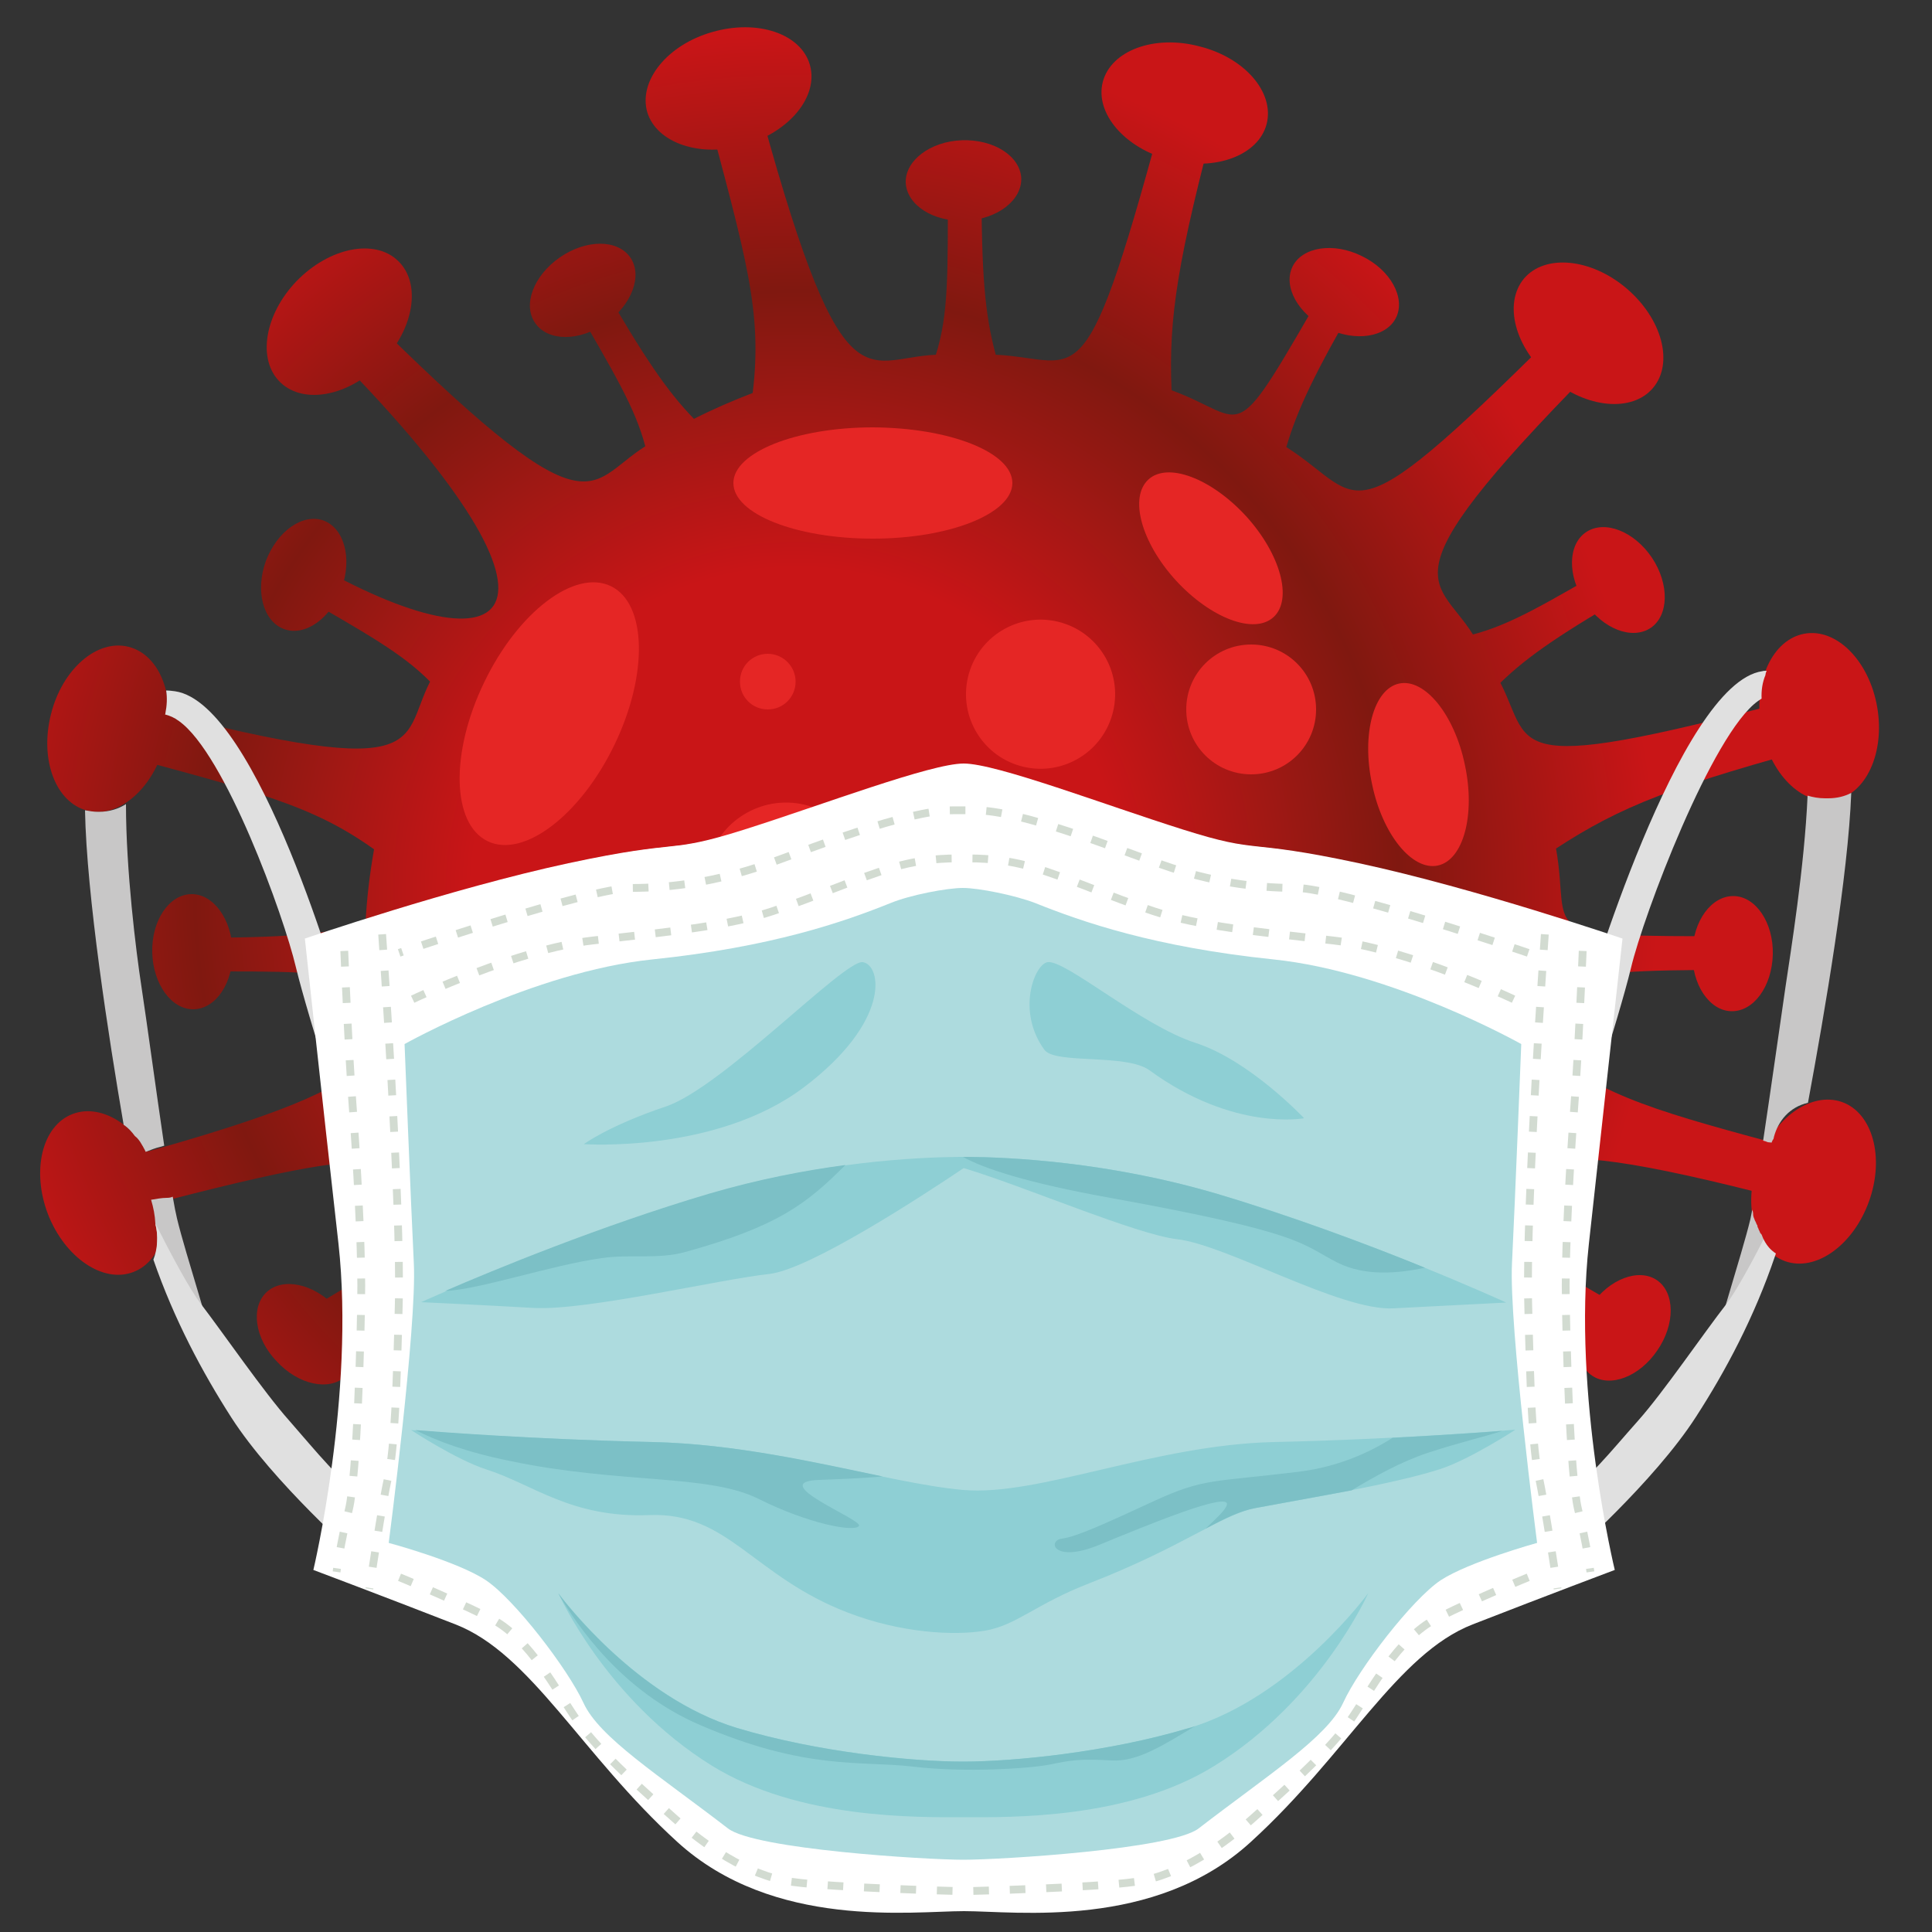 <?xml version="1.0" encoding="utf-8"?>
<!-- Generator: Adobe Illustrator 24.1.1, SVG Export Plug-In . SVG Version: 6.00 Build 0)  -->
<svg version="1.0" id="Слой_1" xmlns="http://www.w3.org/2000/svg" xmlns:xlink="http://www.w3.org/1999/xlink" x="0px" y="0px"
	 viewBox="0 0 500 500" style="enable-background:new 0 0 500 500;" xml:space="preserve">
<rect x="0" y="0" width="500" height="500" fill="#333333" stroke="none"/>
<style type="text/css">
	.st0{fill:url(#SVGID_1_);}
	.st1{fill:url(#SVGID_2_);}
	.st2{fill:url(#SVGID_3_);}
	.st3{fill:url(#SVGID_4_);}
	.st4{fill:url(#SVGID_5_);}
	.st5{fill:url(#SVGID_6_);}
	.st6{fill:url(#SVGID_7_);}
	.st7{fill:url(#SVGID_8_);}
	.st8{fill:url(#SVGID_9_);}
	.st9{fill:url(#SVGID_10_);}
	.st10{fill:url(#SVGID_11_);}
	.st11{fill:url(#SVGID_12_);}
	.st12{fill:url(#SVGID_13_);}
	.st13{fill:url(#SVGID_14_);}
	.st14{fill:url(#SVGID_15_);}
	.st15{fill:url(#SVGID_16_);}
	.st16{fill:url(#SVGID_17_);}
	.st17{fill:url(#SVGID_18_);}
	.st18{fill:url(#SVGID_19_);}
	.st19{fill:url(#SVGID_20_);}
	.st20{fill:url(#SVGID_21_);}
	.st21{fill:url(#SVGID_22_);}
	.st22{fill:url(#SVGID_23_);}
	.st23{fill:#E52625;}
	.st24{fill:#C8C7C7;}
	.st25{fill:#E0E0E0;}
	.st26{fill:#ADDBDE;}
	.st27{fill:#8ECFD4;}
	.st28{fill:#7CC0C6;}
	.st29{fill:#FFFFFF;}
	.st30{fill:none;stroke:#D2DBD1;stroke-width:2.021;stroke-miterlimit:10;stroke-dasharray:4.043,5.39;}
</style>
<g>
	<radialGradient id="SVGID_1_" cx="206.161" cy="231.081" r="229.726" gradientUnits="userSpaceOnUse">
		<stop  offset="0.366" style="stop-color:#C91517"/>
		<stop  offset="0.544" style="stop-color:#9F1814"/>
		<stop  offset="0.678" style="stop-color:#801810"/>
		<stop  offset="0.97" style="stop-color:#C91517"/>
	</radialGradient>
	<path class="st0" d="M449.5,251l0-8.7c-54,0-42.8,0-46.8-22.7c16.7-10.9,30.2-16.3,71.3-27.3l-3.5-12.9
		c-82.8,22.2-73.4,14.5-82.2-2.7c7.2-7,15.9-12.9,35.5-24.2l-4.4-7.5c-19.5,11.3-28.3,16.6-38.2,19.2c-9.8-15.6-24.8-13,36.2-74
		l-9.4-9.4c-61.3,61.3-53.9,48.4-75.1,34.9c2.8-9.6,7.3-19.1,18.6-38.6l-7.6-4.4c-26,45-20,35.9-40.7,28.3
		c-0.8-18.8,1.5-33.6,12.1-73.3l-12.9-3.4c-22,82.1-22.1,68.6-44.7,67.5c-2.8-10.3-3.7-20.6-3.7-44.6h-8.7c0,24,0.2,34.1-3.1,44.6
		c-19,0.9-24.3,15.7-47-69.1l-12.9,3.5c11,41.1,15,54.5,12.5,75.5c-5.2,2-10.3,4.2-15.2,6.7c-7-7.2-12.9-15.9-24.2-35.5l-7.6,4.4
		c11.3,19.5,16.6,28.3,19.2,38.2c-15.7,9.9-13,24.7-74-36.2l-9.4,9.4c71.4,71.4,49.5,87.2-3.7,56.5l-4.4,7.6
		c19.6,11.3,28.6,16.3,35.8,23.6c-8.1,15.9,1.4,27-80.8,5l-3.4,12.9c39.5,10.6,53.6,14,69.7,25.5c-1.1,6.3-1.9,12.7-2.2,19.2
		c-10.3,2.8-20.6,3.7-44.6,3.7v8.7c24,0,34.1-0.2,44.6,3.1c0.9,19.1,15.6,24.3-69.1,47l3.5,12.9c82.8-22.2,73.4-14.5,82.2,2.7
		c-7.2,7-15.9,12.9-35.5,24.2l4.4,7.5c19.5-11.3,28.3-16.6,38.2-19.2c8.9,14.2,21.9,13.4-20.7,58.1c4.2,2.2,8.1,4.9,11.5,7.9
		c42-40.7,38.5-29.6,57.5-17.6c-2.8,9.6-7.3,19.1-18.6,38.6l7.5,4.4c11.3-19.6,16.3-28.6,23.6-35.8c15.9,8.1,27-1.5,5,80.8l12.9,3.4
		c10.6-39.5,14-53.6,25.5-69.7c20.7,3.7,22.9-6.8,22.9,46.9l8.7,0c0-54,0-42.8,22.7-46.9c10.9,16.7,16.3,30.2,27.3,71.3l12.9-3.5
		c-11-41.1-15-54.5-12.5-75.5c16.9-6.4,13.7-15.6,39.4,28.8l7.5-4.4c-26-45-21.2-35-3.4-49.6c13.7,7.1,23.9,14.4,42.5,32.1
		c3.3-3.2,7.1-5.9,11-8.3c-44.5-45.5-33.1-41.3-20.7-60.8c9.6,2.8,19.1,7.3,38.6,18.6l4.4-7.6c-19.6-11.3-28.6-16.3-35.8-23.6
		c8.1-15.9-1.5-27,80.8-5l3.4-12.9c-39.5-10.6-53.6-14-69.7-25.5C406.3,253.2,395.9,251,449.5,251z"/>
</g>
<radialGradient id="SVGID_2_" cx="206.161" cy="231.08" r="229.726" gradientUnits="userSpaceOnUse">
	<stop  offset="0.366" style="stop-color:#C91517"/>
	<stop  offset="0.544" style="stop-color:#9F1814"/>
	<stop  offset="0.678" style="stop-color:#801810"/>
	<stop  offset="0.97" style="stop-color:#C91517"/>
</radialGradient>
<path class="st1" d="M327.8,32.1c-2.1,8.1-13.3,12.3-25,9.3c-11.7-3-19.5-12.1-17.4-20.2c2.1-8.1,13.3-12.3,25-9.2
	C322.1,14.9,329.9,23.9,327.8,32.1z"/>
<radialGradient id="SVGID_3_" cx="206.162" cy="231.081" r="229.725" gradientUnits="userSpaceOnUse">
	<stop  offset="0.366" style="stop-color:#C91517"/>
	<stop  offset="0.544" style="stop-color:#9F1814"/>
	<stop  offset="0.678" style="stop-color:#801810"/>
	<stop  offset="0.97" style="stop-color:#C91517"/>
</radialGradient>
<path class="st2" d="M427.8,100.4c-5.4,6.4-17.3,5.3-26.5-2.5c-9.2-7.8-12.3-19.3-6.9-25.8c5.4-6.4,17.3-5.3,26.5,2.5
	C430.2,82.5,433.2,94,427.8,100.4z"/>
<radialGradient id="SVGID_4_" cx="206.161" cy="231.081" r="229.726" gradientUnits="userSpaceOnUse">
	<stop  offset="0.366" style="stop-color:#C91517"/>
	<stop  offset="0.544" style="stop-color:#9F1814"/>
	<stop  offset="0.678" style="stop-color:#801810"/>
	<stop  offset="0.97" style="stop-color:#C91517"/>
</radialGradient>
<path class="st3" d="M474.6,207.1c-8.3,1.5-16.7-7-18.8-18.9c-2.1-11.9,2.9-22.7,11.2-24.2c8.3-1.5,16.7,7,18.8,18.9
	C487.9,194.8,482.9,205.7,474.6,207.1z"/>
<radialGradient id="SVGID_5_" cx="206.162" cy="231.081" r="229.726" gradientUnits="userSpaceOnUse">
	<stop  offset="0.366" style="stop-color:#C91517"/>
	<stop  offset="0.544" style="stop-color:#9F1814"/>
	<stop  offset="0.678" style="stop-color:#801810"/>
	<stop  offset="0.97" style="stop-color:#C91517"/>
</radialGradient>
<path class="st4" d="M462,326.4c-7.9-2.8-11.1-14.3-7-25.7c4-11.4,13.7-18.3,21.7-15.5c7.9,2.8,11.1,14.3,7,25.7
	C479.6,322.3,469.9,329.2,462,326.4z"/>
<radialGradient id="SVGID_6_" cx="206.161" cy="231.081" r="229.727" gradientUnits="userSpaceOnUse">
	<stop  offset="0.366" style="stop-color:#C91517"/>
	<stop  offset="0.544" style="stop-color:#9F1814"/>
	<stop  offset="0.678" style="stop-color:#801810"/>
	<stop  offset="0.97" style="stop-color:#C91517"/>
</radialGradient>
<path class="st5" d="M287.4,470.7c-1.7-8.3,6.6-16.9,18.4-19.3c11.9-2.4,22.8,2.3,24.5,10.6c1.7,8.2-6.6,16.9-18.4,19.3
	C300,483.7,289,478.9,287.4,470.7z"/>
<radialGradient id="SVGID_7_" cx="206.161" cy="231.081" r="229.726" gradientUnits="userSpaceOnUse">
	<stop  offset="0.366" style="stop-color:#C91517"/>
	<stop  offset="0.544" style="stop-color:#9F1814"/>
	<stop  offset="0.678" style="stop-color:#801810"/>
	<stop  offset="0.97" style="stop-color:#C91517"/>
</radialGradient>
<path class="st6" d="M168,460.8c1.8-8.2,12.8-12.8,24.6-10.2c11.8,2.6,19.9,11.4,18.1,19.6c-1.8,8.2-12.8,12.8-24.7,10.2
	C174.3,477.8,166.2,469.1,168,460.8z"/>
<radialGradient id="SVGID_8_" cx="206.161" cy="231.081" r="229.726" gradientUnits="userSpaceOnUse">
	<stop  offset="0.366" style="stop-color:#C91517"/>
	<stop  offset="0.544" style="stop-color:#9F1814"/>
	<stop  offset="0.678" style="stop-color:#801810"/>
	<stop  offset="0.97" style="stop-color:#C91517"/>
</radialGradient>
<path class="st7" d="M18.8,288.3c7.9-3,17.7,3.7,22.1,15c4.3,11.3,1.5,22.9-6.4,25.9c-7.8,3-17.7-3.7-22.1-15
	C8.1,302.9,10.9,291.3,18.8,288.3z"/>
<radialGradient id="SVGID_9_" cx="206.161" cy="231.081" r="229.726" gradientUnits="userSpaceOnUse">
	<stop  offset="0.366" style="stop-color:#C91517"/>
	<stop  offset="0.544" style="stop-color:#9F1814"/>
	<stop  offset="0.678" style="stop-color:#801810"/>
	<stop  offset="0.97" style="stop-color:#C91517"/>
</radialGradient>
<path class="st8" d="M33.3,167.4c8.2,2.1,12.4,13.2,9.4,24.9c-2.9,11.7-12,19.6-20.1,17.5c-8.2-2.1-12.4-13.2-9.4-25
	C16.1,173.2,25.1,165.3,33.3,167.4z"/>
<radialGradient id="SVGID_10_" cx="206.161" cy="231.081" r="229.725" gradientUnits="userSpaceOnUse">
	<stop  offset="0.366" style="stop-color:#C91517"/>
	<stop  offset="0.544" style="stop-color:#9F1814"/>
	<stop  offset="0.678" style="stop-color:#801810"/>
	<stop  offset="0.97" style="stop-color:#C91517"/>
</radialGradient>
<path class="st9" d="M103,67.5c6.1,5.8,4.2,17.6-4.2,26.3c-8.4,8.7-20.1,11-26.2,5.2c-6.1-5.8-4.2-17.6,4.2-26.3
	C85.3,64,97,61.7,103,67.5z"/>
<radialGradient id="SVGID_11_" cx="206.161" cy="231.081" r="229.726" gradientUnits="userSpaceOnUse">
	<stop  offset="0.366" style="stop-color:#C91517"/>
	<stop  offset="0.544" style="stop-color:#9F1814"/>
	<stop  offset="0.678" style="stop-color:#801810"/>
	<stop  offset="0.97" style="stop-color:#C91517"/>
</radialGradient>
<path class="st10" d="M209.6,16.8c2.3,8.1-5.2,17.3-16.8,20.7c-11.6,3.4-22.9-0.5-25.3-8.5c-2.3-8.1,5.2-17.4,16.8-20.7
	C196,4.9,207.3,8.7,209.6,16.8z"/>
<radialGradient id="SVGID_12_" cx="206.162" cy="231.081" r="229.725" gradientUnits="userSpaceOnUse">
	<stop  offset="0.366" style="stop-color:#C91517"/>
	<stop  offset="0.544" style="stop-color:#9F1814"/>
	<stop  offset="0.678" style="stop-color:#801810"/>
	<stop  offset="0.97" style="stop-color:#C91517"/>
</radialGradient>
<path class="st11" d="M264.3,46.1c0.2,5.7-6.2,10.7-14.5,11c-8.2,0.4-15.1-4-15.4-9.8c-0.2-5.7,6.3-10.7,14.5-11
	C257.2,36,264,40.4,264.3,46.1z"/>
<radialGradient id="SVGID_13_" cx="206.161" cy="231.082" r="229.726" gradientUnits="userSpaceOnUse">
	<stop  offset="0.366" style="stop-color:#C91517"/>
	<stop  offset="0.544" style="stop-color:#9F1814"/>
	<stop  offset="0.678" style="stop-color:#801810"/>
	<stop  offset="0.97" style="stop-color:#C91517"/>
</radialGradient>
<path class="st12" d="M361.3,82.2c-2.5,5.1-10.6,6.4-18,2.7c-7.4-3.6-11.3-10.8-8.8-15.9c2.5-5.1,10.6-6.4,18-2.7
	C359.9,69.9,363.8,77.1,361.3,82.2z"/>
<radialGradient id="SVGID_14_" cx="206.161" cy="231.081" r="229.727" gradientUnits="userSpaceOnUse">
	<stop  offset="0.366" style="stop-color:#C91517"/>
	<stop  offset="0.544" style="stop-color:#9F1814"/>
	<stop  offset="0.678" style="stop-color:#801810"/>
	<stop  offset="0.97" style="stop-color:#C91517"/>
</radialGradient>
<path class="st13" d="M427.2,162.5c-4.8,3.2-12.4,0.3-17-6.6c-4.6-6.8-4.5-15,0.3-18.2c4.8-3.2,12.4-0.2,17,6.6
	C432.1,151.2,431.9,159.3,427.2,162.5z"/>
<radialGradient id="SVGID_15_" cx="206.16" cy="231.081" r="229.728" gradientUnits="userSpaceOnUse">
	<stop  offset="0.366" style="stop-color:#C91517"/>
	<stop  offset="0.544" style="stop-color:#9F1814"/>
	<stop  offset="0.678" style="stop-color:#801810"/>
	<stop  offset="0.97" style="stop-color:#C91517"/>
</radialGradient>
<path class="st14" d="M448.1,261.7c-5.7-0.1-10.3-6.9-10.1-15.1c0.1-8.2,4.9-14.8,10.7-14.7c5.7,0.1,10.3,6.9,10.1,15.1
	C458.6,255.2,453.9,261.8,448.1,261.7z"/>
<radialGradient id="SVGID_16_" cx="206.162" cy="231.081" r="229.725" gradientUnits="userSpaceOnUse">
	<stop  offset="0.366" style="stop-color:#C91517"/>
	<stop  offset="0.544" style="stop-color:#9F1814"/>
	<stop  offset="0.678" style="stop-color:#801810"/>
	<stop  offset="0.97" style="stop-color:#C91517"/>
</radialGradient>
<path class="st15" d="M412,356c-4.7-3.2-4.8-11.4-0.2-18.2c4.6-6.8,12.3-9.7,17-6.5c4.7,3.2,4.8,11.4,0.1,18.2
	C424.3,356.3,416.7,359.2,412,356z"/>
<radialGradient id="SVGID_17_" cx="206.161" cy="231.081" r="229.726" gradientUnits="userSpaceOnUse">
	<stop  offset="0.366" style="stop-color:#C91517"/>
	<stop  offset="0.544" style="stop-color:#9F1814"/>
	<stop  offset="0.678" style="stop-color:#801810"/>
	<stop  offset="0.97" style="stop-color:#C91517"/>
</radialGradient>
<path class="st16" d="M333.9,425.3c-3.2-4.8-0.2-12.4,6.7-16.9c6.9-4.6,15-4.4,18.2,0.4c3.2,4.8,0.2,12.4-6.7,16.9
	C345.2,430.2,337.1,430,333.9,425.3z"/>
<radialGradient id="SVGID_18_" cx="206.161" cy="231.082" r="229.726" gradientUnits="userSpaceOnUse">
	<stop  offset="0.366" style="stop-color:#C91517"/>
	<stop  offset="0.544" style="stop-color:#9F1814"/>
	<stop  offset="0.678" style="stop-color:#801810"/>
	<stop  offset="0.97" style="stop-color:#C91517"/>
</radialGradient>
<path class="st17" d="M235.1,447.5c-0.8-5.7,5.1-11.2,13.3-12.4c8.2-1.2,15.4,2.5,16.3,8.1c0.8,5.7-5.1,11.2-13.3,12.4
	C243.2,456.8,235.9,453.2,235.1,447.5z"/>
<radialGradient id="SVGID_19_" cx="206.161" cy="231.082" r="229.725" gradientUnits="userSpaceOnUse">
	<stop  offset="0.366" style="stop-color:#C91517"/>
	<stop  offset="0.544" style="stop-color:#9F1814"/>
	<stop  offset="0.678" style="stop-color:#801810"/>
	<stop  offset="0.97" style="stop-color:#C91517"/>
</radialGradient>
<path class="st18" d="M139.6,412.1c2.7-5.1,10.8-6.1,18.1-2.3c7.3,3.8,11,11.1,8.4,16.1c-2.7,5.1-10.8,6.1-18.1,2.2
	C140.7,424.4,136.9,417.1,139.6,412.1z"/>
<radialGradient id="SVGID_20_" cx="206.161" cy="231.081" r="229.726" gradientUnits="userSpaceOnUse">
	<stop  offset="0.366" style="stop-color:#C91517"/>
	<stop  offset="0.544" style="stop-color:#9F1814"/>
	<stop  offset="0.678" style="stop-color:#801810"/>
	<stop  offset="0.97" style="stop-color:#C91517"/>
</radialGradient>
<path class="st19" d="M69,334.4c4.2-3.9,12.2-2.2,17.8,3.8c5.6,6,6.8,14.1,2.6,18c-4.2,3.9-12.2,2.2-17.8-3.9
	C65.9,346.4,64.8,338.3,69,334.4z"/>
<radialGradient id="SVGID_21_" cx="206.161" cy="231.081" r="229.725" gradientUnits="userSpaceOnUse">
	<stop  offset="0.366" style="stop-color:#C91517"/>
	<stop  offset="0.544" style="stop-color:#9F1814"/>
	<stop  offset="0.678" style="stop-color:#801810"/>
	<stop  offset="0.97" style="stop-color:#C91517"/>
</radialGradient>
<path class="st20" d="M49.5,231.4c5.7-0.1,10.5,6.5,10.7,14.7c0.2,8.2-4.3,15-10.1,15.1c-5.7,0.1-10.5-6.5-10.7-14.7
	C39.2,238.3,43.7,231.5,49.5,231.4z"/>
<radialGradient id="SVGID_22_" cx="206.162" cy="231.081" r="229.727" gradientUnits="userSpaceOnUse">
	<stop  offset="0.366" style="stop-color:#C91517"/>
	<stop  offset="0.544" style="stop-color:#9F1814"/>
	<stop  offset="0.678" style="stop-color:#801810"/>
	<stop  offset="0.97" style="stop-color:#C91517"/>
</radialGradient>
<path class="st21" d="M83.7,134.7c5.4,2,7.5,9.8,4.7,17.6c-2.8,7.8-9.5,12.5-14.9,10.5c-5.4-2-7.5-9.8-4.7-17.6
	C71.7,137.5,78.3,132.8,83.7,134.7z"/>
<radialGradient id="SVGID_23_" cx="206.161" cy="231.08" r="229.725" gradientUnits="userSpaceOnUse">
	<stop  offset="0.366" style="stop-color:#C91517"/>
	<stop  offset="0.544" style="stop-color:#9F1814"/>
	<stop  offset="0.678" style="stop-color:#801810"/>
	<stop  offset="0.97" style="stop-color:#C91517"/>
</radialGradient>
<path class="st22" d="M163.1,66.6c3.3,4.7,0.4,12.4-6.4,17.1c-6.8,4.7-14.9,4.7-18.2-0.1c-3.3-4.7-0.4-12.3,6.4-17
	C151.7,61.9,159.8,61.9,163.1,66.6z"/>
<g>
	<path class="st23" d="M301.2,372.9c0,9.5-19.3,17.2-43.2,17.2c-23.8,0-43.1-7.7-43.1-17.2c0-9.5,19.3-17.2,43.1-17.2
		C281.9,355.7,301.2,363.4,301.2,372.9z"/>
	<path class="st23" d="M262,125c0,7.9-16.2,14.4-36.1,14.4c-19.9,0-36.1-6.4-36.1-14.4c0-7.9,16.2-14.4,36.1-14.4
		C245.9,110.7,262,117.1,262,125z"/>
	<path class="st23" d="M176.6,341.7c-7.4,5.9-25.5-4.4-40.3-23.1c-14.8-18.6-20.8-38.5-13.4-44.5c7.4-5.9,25.5,4.4,40.3,23.1
		C178,315.9,184,335.8,176.6,341.7z"/>
	<path class="st23" d="M364.2,272.8c9.3,4.5,9.7,22.9,0.9,41.1c-8.8,18.2-23.5,29.4-32.8,24.9c-9.3-4.5-9.7-22.9-0.9-41.1
		C340.3,279.5,354.9,268.3,364.2,272.8z"/>
	<path class="st23" d="M158.1,151.7c9.3,4.5,9.7,22.9,0.9,41.1c-8.8,18.2-23.5,29.4-32.8,24.9c-9.3-4.5-9.7-22.9-0.9-41.1
		C134.1,158.3,148.8,147.2,158.1,151.7z"/>
	<path class="st23" d="M362.1,176.9c6.6-1.4,14.3,8,17,21c2.8,13-0.4,24.7-7,26.1c-6.6,1.4-14.3-8-17-21
		C352.3,190,355.5,178.3,362.1,176.9z"/>
	<path class="st23" d="M297.2,124.1c5-4.6,16.3-0.3,25.3,9.5c8.9,9.8,12.1,21.5,7.1,26.1c-5,4.6-16.3,0.3-25.3-9.5
		C295.3,140.3,292.2,128.7,297.2,124.1z"/>
	
		<ellipse transform="matrix(0.23 -0.973 0.973 0.23 -65.682 374.053)" class="st23" cx="203.5" cy="228.5" rx="20.9" ry="20.9"/>
	
		<ellipse transform="matrix(0.23 -0.973 0.973 0.23 32.606 400.381)" class="st23" cx="269.3" cy="179.6" rx="19.3" ry="19.3"/>
	<path class="st23" d="M328.6,232.5c0,7.1-5.7,12.8-12.8,12.8c-7.1,0-12.8-5.7-12.8-12.8s5.7-12.8,12.8-12.8
		C322.9,219.7,328.6,225.4,328.6,232.5z"/>
	<path class="st23" d="M282.9,284.7c0,6.6-5.4,12-12,12c-6.6,0-12-5.4-12-12c0-6.6,5.4-12,12-12C277.5,272.6,282.9,278,282.9,284.7z
		"/>
	<path class="st23" d="M222.7,297.5c0,9.7-7.9,17.6-17.6,17.6c-9.7,0-17.6-7.9-17.6-17.6c0-9.7,7.9-17.6,17.6-17.6
		C214.8,279.9,222.7,287.8,222.7,297.5z"/>
	<path class="st23" d="M298.1,319.2c0,7.1-5.7,12.8-12.8,12.8c-7.1,0-12.8-5.7-12.8-12.8c0-7.1,5.7-12.8,12.8-12.8
		C292.4,306.3,298.1,312.1,298.1,319.2z"/>
	<path class="st23" d="M205.9,176.4c0,4-3.2,7.2-7.2,7.2c-4,0-7.2-3.2-7.2-7.2c0-4,3.2-7.2,7.2-7.2
		C202.6,169.2,205.9,172.4,205.9,176.4z"/>
	<path class="st23" d="M183.4,250.2c0,6.2-5,11.2-11.2,11.2c-6.2,0-11.2-5-11.2-11.2c0-6.2,5-11.2,11.2-11.2
		C178.4,239,183.4,244,183.4,250.2z"/>
	<path class="st23" d="M272.5,240.6c0,6.2-5,11.2-11.2,11.2c-6.2,0-11.2-5-11.2-11.2c0-6.2,5-11.2,11.2-11.2
		C267.4,229.3,272.5,234.4,272.5,240.6z"/>
	<path class="st23" d="M340.6,183.6c0,9.3-7.5,16.8-16.8,16.8s-16.8-7.5-16.8-16.8c0-9.3,7.5-16.8,16.8-16.8
		S340.6,174.3,340.6,183.6z"/>
	<circle class="st23" cx="380.8" cy="264.6" r="7.2"/>
	<circle class="st23" cx="176.2" cy="368.9" r="8.8"/>
	<circle class="st23" cx="116.8" cy="246.2" r="8.8"/>
</g>
<g>
	<g>
		<path class="st24" d="M56.1,352.7c-0.5-5.4-8.1-28.1-10.3-37.4c-0.3-1.3-0.7-3.2-1.1-5.6c-0.4,0.2-0.9,0.3-1.5,0.3
			c-1.4,0-2.8,0.3-4.1,0.5c0.6,2,1,4,1.1,6.1c0.5,1.8,0.6,3.8,0.4,5.6C47,337.4,56.5,356.5,56.1,352.7z"/>
		<path class="st24" d="M36.6,255.3c-1.4-9.1-4-30.1-4-47.2c-1.9,1.2-4.2,2-7.1,2c-1.3,0-2.4-0.2-3.5-0.4c0.4,21.9,6.1,58.7,10,81.4
			c1.2,0.8,2.1,1.8,2.9,2.9c0.4,0.3,0.7,0.6,1,1c0.5,0.6,0.8,1.3,1.2,1.9c0,0.1,0.1,0.2,0.1,0.2c0.2,0.3,0.3,0.6,0.5,1
			c1.3-0.5,2.5-1,3.8-1.3c0.3-0.1,0.7-0.2,1-0.3C40.4,282.3,38,264.5,36.6,255.3z"/>
		<path class="st25" d="M88.6,259.3c0,0-21.7-77.3-43.3-80.4c-0.8-0.1-1.5-0.2-2.3-0.2c0.3,1.9,0.2,3.9-0.2,5.9c0,0.1,0,0.2-0.1,0.3
			c1.2,0.3,2.4,0.8,3.6,1.7c11.9,8.4,27.1,50.2,30.3,63.8C79.9,264,90.7,297,90.7,297L88.6,259.3z"/>
		<path class="st25" d="M74.8,367.6c-6.5-7.3-17.1-22.7-22.7-30c-3.1-4-8-13.3-11.9-21c0,0.1,0,0.2,0,0.2c0.8,3,0.6,6.3-0.5,9.2
			c5.4,15.6,12.7,29.2,20.2,40.9c10.8,16.8,33,36.3,33,36.3l2.2-15.1C88,383.5,82,375.8,74.8,367.6z"/>
	</g>
	<g>
		<path class="st24" d="M455.6,319.2c-0.1-0.2-0.2-0.5-0.3-0.7c-0.1-0.2-0.2-0.3-0.2-0.5c-0.2-0.3-0.3-0.6-0.3-0.9
			c0,0-0.1-0.1-0.1-0.1c-0.1-0.2-0.2-0.4-0.3-0.7c-0.2-0.3-0.3-0.6-0.4-0.9c0,0,0,0,0,0c-0.2-0.4-0.3-0.8-0.3-1.2c0,0,0,0,0-0.1
			c0,0,0-0.1,0-0.1c0-0.2-0.1-0.4-0.1-0.6c-0.1-0.1-0.1-0.3-0.1-0.4c-0.2,1-0.4,1.9-0.5,2.5c-2.2,9.2-9.7,31.9-10.3,37.4
			c-0.4,3.7,8.9-14.8,15.3-29.7c-0.9-1.1-1.6-2.3-2.1-3.7C455.7,319.3,455.7,319.2,455.6,319.2z"/>
		<path class="st24" d="M473.1,206.6c-0.1,0-0.2,0-0.3,0c-0.2,0-0.3,0-0.5,0c-1.7,0-3.2-0.3-4.5-0.7c-0.8,18.4-4.4,40.6-5.7,49.4
			c-1.3,8.9-3.7,25.9-5.8,39.9c0.4,0.1,0.8,0.2,1.2,0.4c0.3,0,0.6,0.1,1,0.1c0.1-0.4,0.3-0.7,0.5-1c0-0.2,0.1-0.3,0.1-0.5
			c1.1-4.1,4-7.7,8.8-8.8c4.4-23.8,10.4-58.9,11.2-80.2C477.4,206.1,475.4,206.6,473.1,206.6z"/>
		<path class="st25" d="M457.2,173.6c-0.4,0-0.8,0-1.1,0.1c-21.7,3.1-45.9,85.6-45.9,85.6l-2.2,37.7c0,0,10.8-32.9,14.1-46.5
			c3.2-13.6,21-60.7,32.9-69.1c0.3-0.2,0.6-0.4,0.9-0.6c-0.1-2.1,0.2-4.2,1-6.1C456.9,174.3,457.1,173.9,457.2,173.6z"/>
		<path class="st25" d="M456.4,320.8c-3.4,6.6-7.2,13.5-9.7,16.8c-5.7,7.3-16.2,22.7-22.7,30c-7.3,8.2-13.3,15.9-20.3,20.3l2.2,15.1
			c0,0,22.2-19.5,33-36.3c7.7-11.9,15.1-25.8,20.5-41.7c0.1-0.2,0.1-0.4,0.2-0.6C458.2,323.5,457.1,322.2,456.4,320.8z"/>
	</g>
</g>
<g>
	<path class="st26" d="M410.4,321.9c4.3-39,8.7-79,8.7-79s-37.9-13-68.2-19.5c-30.3-6.5-24.9-2.2-45.5-8.7
		c-20-6.3-48.1-15.7-55.7-16.2c0,0,0,0-0.1,0c-0.1,0-0.2,0-0.3,0c-0.1,0-0.2,0-0.3,0c0,0,0,0-0.1,0c-7.6,0.5-35.7,9.9-55.7,16.2
		c-20.6,6.5-15.2,2.2-45.5,8.7c-30.3,6.5-68.2,19.5-68.2,19.5s4.3,40.1,8.7,79c4.3,39-6.5,84.4-6.5,84.4s17.3,6.5,36.8,14.1
		c19.5,7.6,32.5,33.6,57.4,56.3c23.9,21.8,69.6,16.7,73.3,16.3c3.7,0.5,49.5,5.5,73.3-16.3c24.9-22.7,37.9-48.7,57.4-56.3
		c19.5-7.6,36.8-14.1,36.8-14.1S406.1,360.9,410.4,321.9z"/>
	<g>
		<path class="st27" d="M172.2,286.4c-14.6,4.9-21.1,9.7-21.1,9.7s34.1,2.4,56.8-14.6c22.7-17.1,20.3-31.7,15.4-32.5
			C218.5,248.3,186.8,281.6,172.2,286.4z"/>
		<g>
			<path class="st27" d="M315.1,309c-28.4-8.4-54-9.5-64.6-9.6c-0.2,0-0.4,0-0.6,0c-0.2,0-0.4,0-0.5,0c-0.2,0-0.4,0-0.5,0
				c-0.2,0-0.4,0-0.6,0c-10.6,0.1-36.2,1.2-64.6,9.6c-37.4,11-74.7,28-74.7,28s15.4,0.7,29.2,1.5c13.8,0.7,47.9-7.4,60.9-8.8
				c10.5-1.2,39.6-20.2,50.3-27.4c15.4,4.6,44.7,17.2,55.2,18.4c13,1.5,42.2,18.6,56,17.9c13.8-0.7,29.2-1.5,29.2-1.5
				S352.5,320,315.1,309z"/>
			<path class="st28" d="M218.8,301.5c-10.5,1.4-22.6,3.7-35.2,7.4c-28.1,8.3-56.2,19.9-68.4,25.2c8.7-0.3,27.5-6.7,40.5-8.5
				c7.7-1.1,14.4,0.4,21.7-1.6C201.2,317.4,208.6,311.7,218.8,301.5z"/>
			<path class="st28" d="M346.2,326.8c7.1,3.5,15.3,2.8,22.6,1.3c-14.2-5.8-34-13.2-53.7-19.1c-28.4-8.4-54-9.5-64.6-9.6
				c-0.2,0-0.4,0-0.6,0c-0.2,0-0.4,0-0.5,0c-0.1,0-0.1,0-0.2,0c5.4,3,16.4,6.7,38.1,10.6C338.1,319.2,336.5,321.9,346.2,326.8z"/>
		</g>
		<g>
			<path class="st27" d="M329.7,373.2c-31,0.7-60.9,14.1-80.4,12.4c-19.5-1.7-49.4-11.7-80.4-12.4c-34.9-0.8-62.5-3.1-62.5-3.1
				s11.7,7.7,19.5,10.2c12.2,3.9,21.9,12.6,42.2,11.8c20.3-0.8,26.8,15.8,51.2,25.2c13.7,5.3,27.6,6.1,35.7,4.7
				c8.1-1.4,13.1-6.9,26.8-12.2c24.4-9.5,34.1-17.7,43-19.5c8.9-1.7,35.7-6.1,47.9-10.1c7.7-2.5,19.5-10.2,19.5-10.2
				S364.6,372.4,329.7,373.2z"/>
			<path class="st28" d="M196.3,387.9c13,6.5,24.9,8.7,26,7c1.1-1.6-24.4-11.4-10.3-11.9c5-0.2,11.1-0.4,16.4-0.9
				c-17.3-3.6-38.1-8.4-59.4-8.9c-31.1-0.7-56.4-2.7-61.5-3.1c5.3,2.7,13.1,5.7,24.5,8C160.6,384.1,183.3,381.4,196.3,387.9z"/>
			<path class="st28" d="M336,380.9c-22.2,2.7-24.4,1.6-37.4,7.6c-13,6-20,9.2-23.8,9.7c-3.8,0.5-2.2,6.5,9.7,1.6
				c11.9-4.9,34.1-14.1,33-10.3c-0.4,1.4-3.1,3.8-5.5,6.1c5.1-2.7,9-4.6,12.8-5.3c4.8-0.9,14.8-2.7,25-4.6
				c6.3-3.8,12.8-7.4,19.7-9.7c8.1-2.7,14.9-4.2,19.3-5.7c-5,0.4-15.2,1.1-28.4,1.8C354.6,375.8,346.5,379.6,336,380.9z"/>
		</g>
		<g>
			<path class="st27" d="M307.8,447.2c-20.9,6.3-45.5,8.7-58.5,8.7c-13,0-37.6-2.4-58.5-8.7c-26.8-8.1-46.3-34.9-46.3-34.9
				s12.2,27.6,39.8,44.7c22.4,13.8,52.8,13.3,65,13.3c12.2,0,42.6,0.6,65-13.3c27.6-17.1,39.8-44.7,39.8-44.7
				S334.6,439.1,307.8,447.2z"/>
			<path class="st28" d="M181.1,446.4c27.6,11.9,41.7,9.2,55.2,10.8c13.5,1.6,29.8,0.5,35.2-0.5c5.4-1.1,7.6-1.6,16.2-1.1
				c6.6,0.4,13.3-3.9,21.6-8.9c-0.5,0.2-1,0.4-1.6,0.5c-20.9,6.3-45.5,8.7-58.5,8.7c-13,0-37.6-2.4-58.5-8.7
				c-25.7-7.8-44.6-32.7-46.2-34.8C149.4,420.8,160.9,437.7,181.1,446.4z"/>
		</g>
		<path class="st27" d="M309.4,269.9c14,4.5,28.1,19.5,28.1,19.5s-18.2,3.5-40-12.4c-6-4.4-24.4-1.5-27.2-5.3
			c-7.3-10-2.6-22.1,0.8-22.7C275.7,248.3,295.4,265.4,309.4,269.9z"/>
	</g>
</g>
<g>
	<path class="st29" d="M411.2,321.9c4.3-39,8.7-79,8.7-79s-37.9-13-68.2-19.5c-30.3-6.5-24.9-2.2-45.5-8.7
		c-20.6-6.5-48.3-17.1-56.8-17.1c-8.5,0-36.3,10.6-56.8,17.1c-20.6,6.5-15.2,2.2-45.5,8.7c-30.3,6.5-68.2,19.5-68.2,19.5
		s4.3,40.1,8.7,79c4.3,39-6.5,84.4-6.5,84.4s17.3,6.5,36.8,14.1c19.5,7.6,32.5,33.6,57.4,56.3c24.9,22.7,60.8,17.9,74.2,17.9
		c13.4,0,49.3,4.9,74.2-17.9c24.9-22.7,37.9-48.7,57.4-56.3c19.5-7.6,36.8-14.1,36.8-14.1S406.9,360.9,411.2,321.9z M372.8,409
		c-7.3,4.9-21.1,22.7-25.2,31.7c-4.1,8.9-19.5,18.7-37.4,32.5c-7,5.4-51.2,8.1-60.9,8.1c-9.7,0-53.9-2.7-60.9-8.1
		c-17.9-13.8-33.3-23.5-37.4-32.5c-4.1-8.9-17.9-26.8-25.2-31.7c-7.3-4.9-25.2-9.7-25.2-9.7s7.3-56,6.5-72.3
		c-0.8-16.2-2.4-56.8-2.4-56.8s33.3-18.7,64.1-21.9c30.9-3.2,49.5-9.7,61.7-14.6c5.1-2.1,14.6-3.9,18.7-3.9c4.1,0,13.5,1.9,18.7,3.9
		c12.2,4.9,30.9,11.4,61.7,14.6c30.9,3.2,64.1,21.9,64.1,21.9s-1.6,40.6-2.4,56.8c-0.8,16.2,6.5,72.3,6.5,72.3
		S380.1,404.2,372.8,409z"/>
	<g>
		<g>
			<path class="st30" d="M98.9,241.8c0,0,5,69.6,4.3,95.8c-0.5,21.7-1.1,37.4-2.7,44.4c-1.6,7-4.9,29.2-4.9,29.2"/>
			<path class="st30" d="M89.1,246.1c0,0,1.1,26.5,2.2,40.6c1.1,14.1,2.2,34.6,2.2,46c0,11.4-1.1,49.3-3.2,57.9
				c-2.2,8.7-3.2,16.2-3.2,16.2"/>
		</g>
		<g>
			<path class="st30" d="M395.5,246.6c0,0-49.3-16.8-60.1-16.8c-10.8,0-22.2-1.6-34.6-6c-12.5-4.3-36.3-14.1-48.7-14.1h-5.4
				c-12.4,0-36.3,9.7-48.7,14.1c-12.5,4.3-23.8,6-34.6,6c-10.8,0-60.1,16.8-60.1,16.8"/>
			<path class="st30" d="M391.7,258.6c0,0-27.1-13-46.6-15.2c-19.5-2.2-35.2-3.8-46.6-7.6c-11.4-3.8-22.2-8.7-31.4-11.4
				c-9.2-2.7-17.3-2.2-17.3-2.2h-1.1c0,0-8.1-0.5-17.3,2.2c-9.2,2.7-20,7.6-31.4,11.4c-11.4,3.8-27.1,5.4-46.6,7.6
				c-19.5,2.2-46.6,15.2-46.6,15.2"/>
		</g>
		<g>
			<path class="st30" d="M399.8,241.8c0,0-5,69.6-4.3,95.8c0.5,21.7,1.1,37.4,2.7,44.4c1.6,7,4.9,29.2,4.9,29.2"/>
			<path class="st30" d="M409.6,246.1c0,0-1.1,26.5-2.2,40.6c-1.1,14.1-2.2,34.6-2.2,46c0,11.4,1.1,49.3,3.2,57.9
				c2.2,8.7,3.2,16.2,3.2,16.2"/>
		</g>
		<path class="st30" d="M395.5,408.2c0,0-12.2,4.9-23.6,10.6c-10.3,5.2-17.1,18.7-22.7,26.8c-5.7,8.1-17.9,18.7-25.2,25.2
			c-7.3,6.5-18.7,14.6-30,16.2c-11.4,1.6-43,2.4-43,2.4h-3.2c0,0-31.7-0.8-43-2.4c-11.4-1.6-22.7-9.7-30-16.2
			c-7.3-6.5-19.5-17.1-25.2-25.2c-5.7-8.1-12.4-21.6-22.7-26.8c-11.4-5.7-23.5-10.6-23.5-10.6"/>
	</g>
</g>
</svg>
